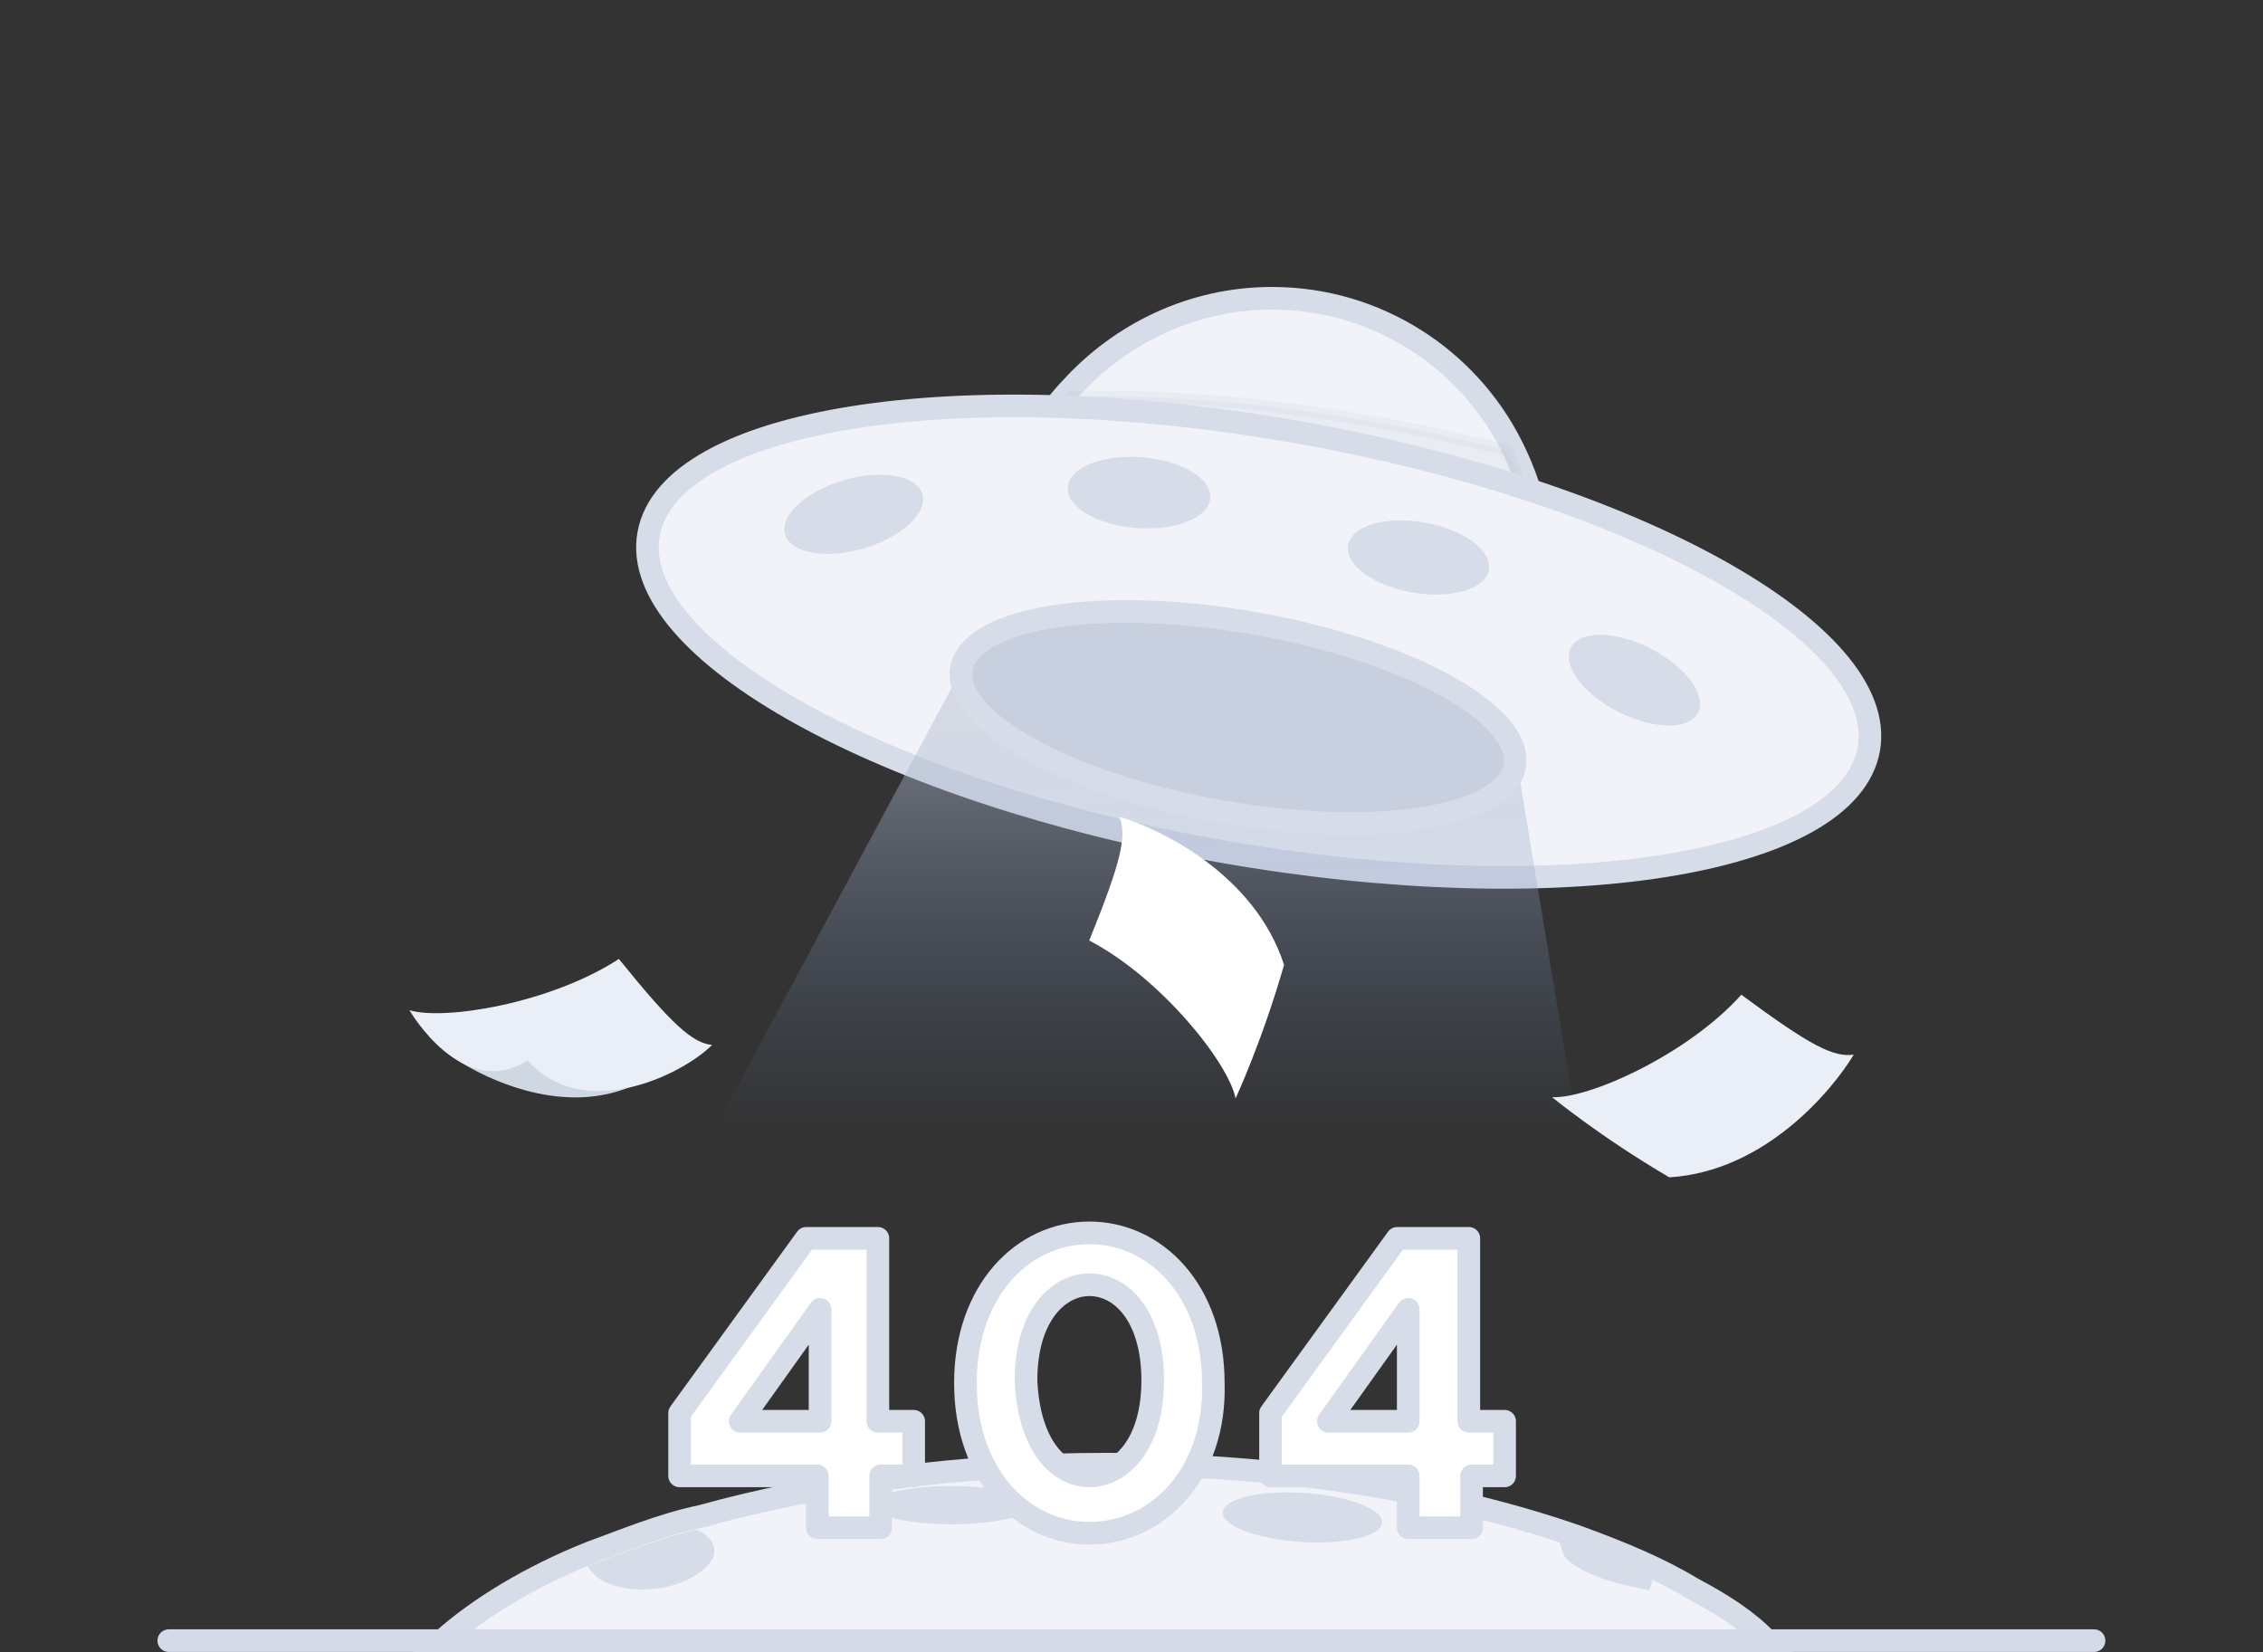 <svg width="200" height="146" viewBox="0 0 200 146" fill="none" xmlns="http://www.w3.org/2000/svg">
<rect x="0" y="0" width="200" height="146" fill="#333333" stroke="none"/>
<path d="M136.263 50.25C136.263 62.798 126.284 73.174 113.871 73.898C113.384 73.898 112.897 73.898 112.41 73.898C108.273 73.898 104.135 72.692 100.727 70.761C93.425 66.659 88.558 58.937 88.558 50.008C88.558 43.976 90.748 38.425 94.642 34.323C99.024 29.497 105.352 26.36 112.41 26.36C121.66 26.36 129.692 31.669 133.586 39.391C135.29 42.769 136.263 46.389 136.263 50.25Z" fill="#F1F3F9" stroke="#D6DCE8" stroke-width="2" stroke-miterlimit="10"/>
<path opacity="0.1" d="M121.12 37.229L121.12 37.229L121.126 37.23C125.397 37.936 129.439 38.872 133.259 39.817C134.645 43.084 135.554 46.56 135.554 50.25C135.554 62.512 125.814 72.661 113.686 73.396C110.265 72.858 106.986 72.057 103.817 71.283C102.767 71.026 101.729 70.772 100.702 70.532C93.585 66.506 88.849 58.965 88.849 50.25C88.849 44.413 90.941 39.049 94.656 35.059C102.601 34.837 111.738 35.559 121.12 37.229Z" fill="#AAB2C5" stroke="#AAB2C5"/>
<path d="M165.157 66.221C166.994 55.986 144.344 43.431 114.568 38.177C84.791 32.924 59.163 36.961 57.326 47.195C55.489 57.43 78.139 69.985 107.915 75.239C137.692 80.492 163.32 76.455 165.157 66.221Z" fill="#F1F3F9" stroke="#D6DCE8" stroke-width="2" stroke-miterlimit="10"/>
<path d="M100.874 40.905C102.556 41.035 104.028 41.49 105.046 42.096C106.094 42.721 106.523 43.411 106.479 43.982C106.434 44.553 105.902 45.17 104.769 45.626C103.669 46.07 102.144 46.293 100.462 46.164C98.779 46.034 97.308 45.579 96.29 44.973C95.242 44.348 94.812 43.657 94.857 43.087C94.902 42.516 95.434 41.899 96.566 41.443C97.667 40.999 99.192 40.776 100.874 40.905Z" fill="#D6DCE8" stroke="#D6DCE8"/>
<path d="M81.037 43.806C81.201 44.355 80.927 45.12 80.035 45.948C79.168 46.752 77.825 47.502 76.207 47.978C74.59 48.454 73.052 48.552 71.882 48.347C70.679 48.136 70.028 47.644 69.864 47.094C69.699 46.545 69.973 45.781 70.866 44.953C71.733 44.148 73.076 43.398 74.693 42.922C76.311 42.446 77.849 42.348 79.018 42.553C80.222 42.764 80.872 43.256 81.037 43.806Z" fill="#D6DCE8" stroke="#D6DCE8"/>
<path d="M125.828 46.674C127.489 46.967 128.908 47.563 129.861 48.266C130.842 48.99 131.201 49.719 131.1 50.283C130.998 50.847 130.408 51.408 129.236 51.752C128.096 52.086 126.557 52.16 124.896 51.867C123.235 51.574 121.815 50.978 120.862 50.275C119.881 49.551 119.523 48.822 119.624 48.258C119.725 47.694 120.316 47.133 121.488 46.789C122.627 46.455 124.167 46.381 125.828 46.674Z" fill="#D6DCE8" stroke="#D6DCE8"/>
<path d="M145.664 57.767C147.164 58.534 148.342 59.519 149.043 60.47C149.763 61.448 149.89 62.25 149.624 62.76C149.359 63.27 148.627 63.633 147.405 63.618C146.217 63.604 144.725 63.223 143.225 62.457C141.726 61.69 140.548 60.705 139.847 59.755C139.126 58.777 139 57.974 139.265 57.464C139.531 56.954 140.263 56.591 141.485 56.606C142.672 56.62 144.165 57.001 145.664 57.767Z" fill="#D6DCE8" stroke="#D6DCE8"/>
<path d="M108.206 58.761L85.327 58.52L52.744 119.124L144.197 128.742L134.006 66.966L108.206 58.761Z" fill="url(#paint0_linear_2082_613)"/>
<path d="M156.152 144.997H39.078C42.242 142.161 46.867 139.326 52.221 137.199C55.142 136.135 58.55 134.717 61.957 134.009C72.18 131.173 84.593 129.4 97.737 129.4C113.557 129.4 128.161 131.882 139.357 135.781C143.252 137.199 146.659 138.617 149.58 140.389C152.257 141.807 154.448 143.225 156.152 144.997Z" fill="#F1F3F9" stroke="#D6DCE8" stroke-width="2" stroke-miterlimit="10"/>
<path d="M62.64 136.993C62.662 137.195 62.594 137.453 62.38 137.759C62.166 138.064 61.826 138.383 61.376 138.684C60.476 139.286 59.201 139.768 57.825 139.915C56.436 140.063 55.15 139.909 54.181 139.564C53.471 139.312 52.992 138.981 52.728 138.642C53.118 138.499 53.515 138.351 53.919 138.201C56.278 137.322 58.844 136.367 61.448 135.699C62.249 136.035 62.593 136.544 62.64 136.993Z" fill="#D6DCE8" stroke="#D6DCE8"/>
<path d="M90.653 133.02C90.629 133.055 90.558 133.133 90.364 133.243C90.065 133.412 89.6 133.58 88.981 133.728C87.752 134.023 86.028 134.209 84.106 134.209C82.184 134.209 80.461 134.023 79.232 133.728C78.613 133.58 78.147 133.412 77.849 133.243C77.654 133.133 77.584 133.055 77.559 133.02C77.584 132.986 77.654 132.908 77.849 132.798C78.147 132.629 78.613 132.46 79.232 132.312C80.461 132.018 82.184 131.831 84.106 131.831C86.028 131.831 87.752 132.018 88.981 132.312C89.6 132.46 90.065 132.629 90.364 132.798C90.558 132.908 90.629 132.986 90.653 133.02Z" fill="#D6DCE8" stroke="#D6DCE8"/>
<path d="M115.221 132.44C117.131 132.565 118.824 132.916 120.014 133.37C120.612 133.598 121.055 133.841 121.335 134.075C121.625 134.317 121.658 134.475 121.654 134.538C121.65 134.601 121.596 134.753 121.276 134.955C120.968 135.15 120.496 135.333 119.873 135.481C118.632 135.775 116.908 135.901 114.998 135.776C113.089 135.65 111.396 135.299 110.206 134.846C109.608 134.618 109.164 134.374 108.884 134.141C108.594 133.899 108.561 133.741 108.566 133.678C108.57 133.615 108.623 133.462 108.943 133.261C109.252 133.066 109.724 132.882 110.347 132.735C111.587 132.441 113.312 132.314 115.221 132.44Z" fill="#D6DCE8" stroke="#D6DCE8"/>
<path d="M145.84 140.054C145.546 140.003 145.238 139.934 144.912 139.841L144.888 139.834L144.863 139.829C142.979 139.493 141.317 138.944 140.158 138.347C139.575 138.046 139.143 137.746 138.872 137.472C138.68 137.278 138.603 137.134 138.575 137.038C141.222 138.032 143.674 139.001 145.84 140.054Z" fill="#D6DCE8" stroke="#D6DCE8"/>
<path d="M133.861 67.72C134.685 63.128 124.411 57.474 110.912 55.092C97.413 52.711 85.802 54.503 84.978 59.095C84.154 63.687 94.428 69.341 107.927 71.722C121.426 74.104 133.037 72.312 133.861 67.72Z" fill="#C8D0E0" stroke="#D6DCE8" stroke-width="2" stroke-miterlimit="10"/>
<path d="M46.458 89.96C46.458 89.96 38.05 92.095 40.598 93.802C43.146 95.425 49.175 98.243 54.865 96.364C60.556 94.486 54.865 91.838 54.95 91.838C55.035 91.838 46.458 89.96 46.458 89.96Z" fill="#CED7E2"/>
<path d="M36.182 89.276C39.239 90.216 48.666 88.679 54.695 84.751C59.451 90.643 61.235 92.18 62.933 92.35C60.3 94.997 51.553 99.267 46.627 93.717C40.853 97.388 36.182 89.276 36.182 89.276Z" fill="#E9EEF7"/>
<path d="M137.166 96.963C140.393 97.133 149.141 93.206 153.896 87.912C160.011 92.437 162.049 93.462 163.833 93.206C161.879 96.45 155.935 103.537 147.527 104.05C141.412 100.463 137.166 96.963 137.166 96.963Z" fill="#E9EEF7"/>
<path d="M109.198 97.068C108.56 93.9 102.577 86.407 96.265 83.12C99.125 76.071 99.609 73.841 98.917 72.178C102.546 73.261 110.891 77.254 113.481 85.269C111.531 92.084 109.198 97.068 109.198 97.068Z" fill="white"/>
<path d="M185.068 144.997H177.677H24.464H14.916" stroke="#D5DAE8" stroke-width="2" stroke-miterlimit="10" stroke-linecap="round" stroke-linejoin="round"/>
<path d="M80.751 125.608V130.435H77.83V135.02H72.232V130.435H60.062V124.884L71.259 109.44H77.587V125.608H80.751ZM72.476 115.715L65.417 125.608H72.476V115.715Z" fill="white" stroke="#D6DCE8" stroke-width="2" stroke-miterlimit="10" stroke-linejoin="round"/>
<path d="M96.276 135.502C90.435 135.502 85.323 130.435 85.323 122.23C85.323 114.026 90.435 108.958 96.276 108.958C102.118 108.958 107.229 114.026 107.229 122.23C107.472 130.194 102.361 135.502 96.276 135.502ZM96.276 130.435C98.953 130.435 101.874 127.78 101.874 121.989C101.874 116.439 99.197 113.543 96.276 113.543C93.599 113.543 90.678 116.197 90.678 121.989C90.921 127.78 93.599 130.435 96.276 130.435Z" fill="white" stroke="#D6DCE8" stroke-width="2" stroke-miterlimit="10" stroke-linejoin="round"/>
<path d="M132.976 125.608V130.435H130.055V135.02H124.457V130.435H112.287V124.884L123.483 109.44H129.812V125.608H132.976ZM124.457 115.715L117.398 125.608H124.457V115.715Z" fill="white" stroke="#D6DCE8" stroke-width="2" stroke-miterlimit="10" stroke-linejoin="round"/>
<defs>
<linearGradient id="paint0_linear_2082_613" x1="98.477" y1="60.959" x2="98.477" y2="100.374" gradientUnits="userSpaceOnUse">
<stop stop-color="#BDC4D1" stop-opacity="0.53"/>
<stop offset="1" stop-color="#5D7CB8" stop-opacity="0"/>
</linearGradient>
</defs>
</svg>
